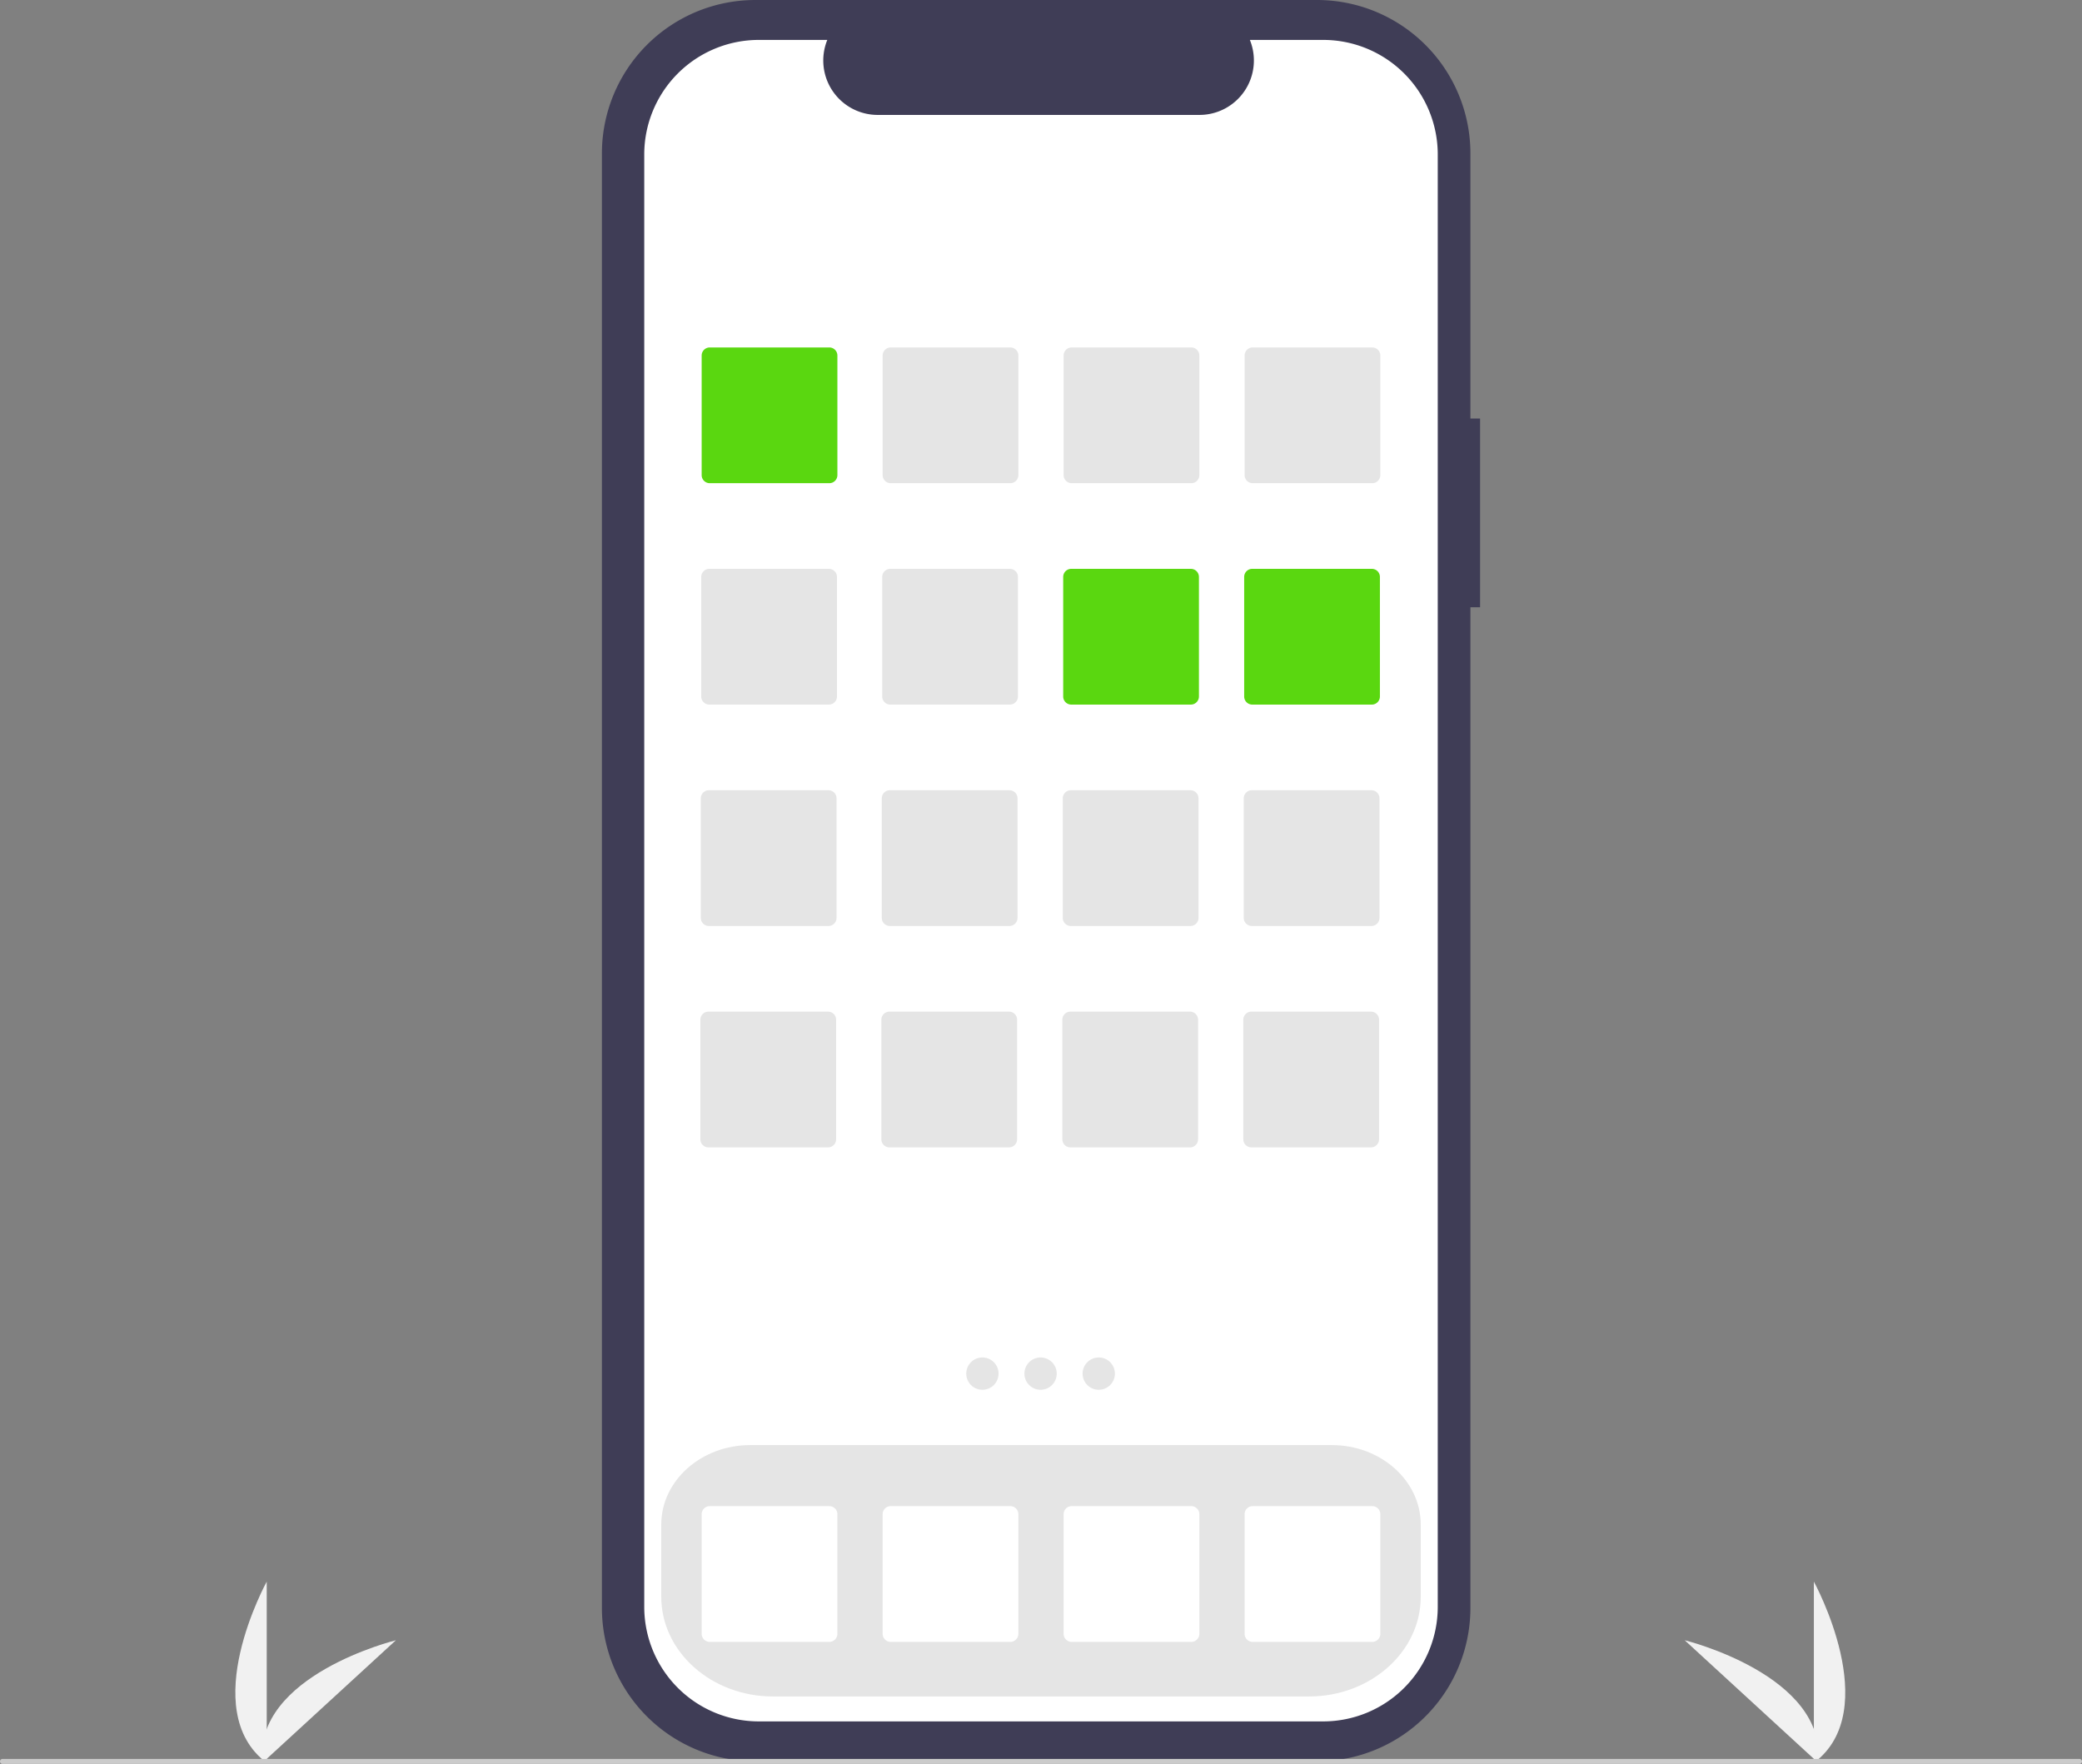 <svg xmlns="http://www.w3.org/2000/svg" width="831" height="704" viewBox="0 0 831 704">
  <rect x="0" y="0" width="831" height="704" fill="#808080" stroke="none"/>
  <g id="undraw_Mobile_apps_re_3wjf" transform="translate(0 0)">
    <path id="Path_52" data-name="Path 52" d="M908.476,788.577v-72.34S936.668,767.523,908.476,788.577Z" transform="translate(-184.5 -85.005)" fill="#f1f1f1"/>
    <path id="Path_53" data-name="Path 53" d="M910.218,788.564l-53.29-48.921S913.773,753.558,910.218,788.564Z" transform="translate(-184.5 -85.005)" fill="#f1f1f1"/>
    <path id="Path_54" data-name="Path 54" d="M290.959,788.577v-72.34S262.767,767.523,290.959,788.577Z" transform="translate(-184.5 -85.005)" fill="#f1f1f1"/>
    <path id="Path_55" data-name="Path 55" d="M289.218,788.564l53.29-48.921S285.662,753.558,289.218,788.564Z" transform="translate(-184.5 -85.005)" fill="#f1f1f1"/>
    <path id="Path_56" data-name="Path 56" d="M775.256,252.054h-3.862V146.245a61.239,61.239,0,0,0-61.239-61.239H485.984a61.239,61.239,0,0,0-61.239,61.239V726.72a61.239,61.239,0,0,0,61.239,61.239h224.17a61.239,61.239,0,0,0,61.24-61.239V327.37h3.862Z" transform="translate(-184.5 -85.005)" fill="#3f3d56"/>
    <path id="Path_57" data-name="Path 57" d="M712.625,100.938H683.363a21.728,21.728,0,0,1-20.117,29.933H534.822a21.728,21.728,0,0,1-20.117-29.934h-27.33a45.733,45.733,0,0,0-45.733,45.733V726.294a45.733,45.733,0,0,0,45.733,45.733h225.25a45.733,45.733,0,0,0,45.733-45.733h0V146.67a45.733,45.733,0,0,0-45.733-45.733Z" transform="translate(-184.5 -85.005)" fill="#fff"/>
    <path id="Path_58" data-name="Path 58" d="M706.983,762.075H493.017c-24.585,0-44.587-17.853-44.587-39.8V693.469c0-17.49,15.929-31.719,35.508-31.719H716.061c19.579,0,35.508,14.229,35.508,31.719v28.811C751.569,744.223,731.568,762.075,706.983,762.075Z" transform="translate(-184.5 -85.005)" fill="#e5e5e5"/>
    <path id="Path_59" data-name="Path 59" d="M515.509,277.85H467.782a3.229,3.229,0,0,1-3.225-3.225V226.9a3.229,3.229,0,0,1,3.225-3.225h47.727a3.229,3.229,0,0,1,3.225,3.225v47.728A3.229,3.229,0,0,1,515.509,277.85Z" transform="translate(-184.5 -85.005)" fill="#5ad710"/>
    <path id="Path_60" data-name="Path 60" d="M587.746,277.85H540.018a3.229,3.229,0,0,1-3.225-3.225V226.9a3.229,3.229,0,0,1,3.225-3.225h47.727a3.229,3.229,0,0,1,3.225,3.225v47.728A3.229,3.229,0,0,1,587.746,277.85Z" transform="translate(-184.5 -85.005)" fill="#e5e5e5"/>
    <path id="Path_61" data-name="Path 61" d="M659.982,277.85H612.254a3.229,3.229,0,0,1-3.225-3.225V226.9a3.229,3.229,0,0,1,3.225-3.225h47.727a3.229,3.229,0,0,1,3.225,3.225v47.728A3.229,3.229,0,0,1,659.982,277.85Z" transform="translate(-184.5 -85.005)" fill="#e5e5e5"/>
    <path id="Path_62" data-name="Path 62" d="M732.218,277.85H684.491a3.229,3.229,0,0,1-3.225-3.225V226.9a3.229,3.229,0,0,1,3.225-3.225h47.728a3.229,3.229,0,0,1,3.225,3.225v47.728a3.229,3.229,0,0,1-3.225,3.225Z" transform="translate(-184.5 -85.005)" fill="#e5e5e5"/>
    <path id="Path_63" data-name="Path 63" d="M515.339,366.211H467.611a3.229,3.229,0,0,1-3.225-3.225V315.258a3.229,3.229,0,0,1,3.225-3.225h47.728a3.229,3.229,0,0,1,3.225,3.225v47.728A3.229,3.229,0,0,1,515.339,366.211Z" transform="translate(-184.5 -85.005)" fill="#e5e5e5"/>
    <path id="Path_64" data-name="Path 64" d="M587.575,366.211H539.847a3.229,3.229,0,0,1-3.225-3.225V315.258a3.229,3.229,0,0,1,3.225-3.225h47.727a3.229,3.229,0,0,1,3.225,3.225v47.728a3.229,3.229,0,0,1-3.225,3.225Z" transform="translate(-184.5 -85.005)" fill="#e5e5e5"/>
    <path id="Path_65" data-name="Path 65" d="M659.811,366.211H612.084a3.229,3.229,0,0,1-3.225-3.225V315.258a3.229,3.229,0,0,1,3.225-3.225h47.727a3.229,3.229,0,0,1,3.225,3.225v47.728a3.229,3.229,0,0,1-3.225,3.225Z" transform="translate(-184.5 -85.005)" fill="#5ad710"/>
    <path id="Path_66" data-name="Path 66" d="M732.047,366.211H684.32a3.229,3.229,0,0,1-3.225-3.225V315.258a3.229,3.229,0,0,1,3.225-3.225h47.727a3.229,3.229,0,0,1,3.225,3.225v47.728A3.229,3.229,0,0,1,732.047,366.211Z" transform="translate(-184.5 -85.005)" fill="#5ad710"/>
    <path id="Path_67" data-name="Path 67" d="M515.168,454.571H467.44a3.229,3.229,0,0,1-3.225-3.225V403.619a3.229,3.229,0,0,1,3.225-3.225h47.728a3.229,3.229,0,0,1,3.225,3.225v47.727A3.229,3.229,0,0,1,515.168,454.571Z" transform="translate(-184.5 -85.005)" fill="#e5e5e5"/>
    <path id="Path_68" data-name="Path 68" d="M587.4,454.571H539.677a3.229,3.229,0,0,1-3.225-3.225V403.619a3.229,3.229,0,0,1,3.225-3.225H587.4a3.229,3.229,0,0,1,3.225,3.225v47.727A3.229,3.229,0,0,1,587.4,454.571Z" transform="translate(-184.5 -85.005)" fill="#e5e5e5"/>
    <path id="Path_69" data-name="Path 69" d="M659.64,454.571H611.913a3.229,3.229,0,0,1-3.225-3.225V403.619a3.229,3.229,0,0,1,3.225-3.225h47.727a3.229,3.229,0,0,1,3.225,3.225v47.728a3.229,3.229,0,0,1-3.225,3.225Z" transform="translate(-184.5 -85.005)" fill="#e5e5e5"/>
    <path id="Path_70" data-name="Path 70" d="M731.877,454.571H684.149a3.229,3.229,0,0,1-3.225-3.225V403.619a3.229,3.229,0,0,1,3.225-3.225h47.727a3.229,3.229,0,0,1,3.225,3.225v47.728a3.229,3.229,0,0,1-3.225,3.225Z" transform="translate(-184.5 -85.005)" fill="#e5e5e5"/>
    <path id="Path_71" data-name="Path 71" d="M515,542.931H467.27a3.229,3.229,0,0,1-3.225-3.225V491.979a3.229,3.229,0,0,1,3.225-3.225H515a3.229,3.229,0,0,1,3.225,3.225v47.727A3.229,3.229,0,0,1,515,542.931Z" transform="translate(-184.5 -85.005)" fill="#e5e5e5"/>
    <path id="Path_72" data-name="Path 72" d="M587.234,542.931H539.506a3.229,3.229,0,0,1-3.225-3.225V491.979a3.229,3.229,0,0,1,3.225-3.225h47.727a3.229,3.229,0,0,1,3.225,3.225v47.728a3.229,3.229,0,0,1-3.225,3.225Z" transform="translate(-184.5 -85.005)" fill="#e5e5e5"/>
    <path id="Path_73" data-name="Path 73" d="M659.47,542.931H611.742a3.229,3.229,0,0,1-3.225-3.225V491.979a3.229,3.229,0,0,1,3.225-3.225H659.47a3.229,3.229,0,0,1,3.225,3.225v47.728a3.229,3.229,0,0,1-3.225,3.225Z" transform="translate(-184.5 -85.005)" fill="#e5e5e5"/>
    <path id="Path_74" data-name="Path 74" d="M731.706,542.931H683.978a3.229,3.229,0,0,1-3.225-3.225V491.979a3.229,3.229,0,0,1,3.225-3.225h47.728a3.229,3.229,0,0,1,3.225,3.225v47.727a3.229,3.229,0,0,1-3.225,3.225Z" transform="translate(-184.5 -85.005)" fill="#e5e5e5"/>
    <path id="Path_75" data-name="Path 75" d="M515.509,740.291H467.782a3.229,3.229,0,0,1-3.225-3.225V689.339a3.229,3.229,0,0,1,3.225-3.225h47.727a3.229,3.229,0,0,1,3.225,3.225v47.727a3.229,3.229,0,0,1-3.225,3.225Z" transform="translate(-184.5 -85.005)" fill="#fff"/>
    <path id="Path_76" data-name="Path 76" d="M587.746,740.291H540.018a3.229,3.229,0,0,1-3.225-3.225V689.339a3.229,3.229,0,0,1,3.225-3.225h47.727a3.229,3.229,0,0,1,3.225,3.225v47.727a3.229,3.229,0,0,1-3.225,3.225Z" transform="translate(-184.5 -85.005)" fill="#fff"/>
    <path id="Path_77" data-name="Path 77" d="M659.982,740.291H612.254a3.229,3.229,0,0,1-3.225-3.225V689.339a3.229,3.229,0,0,1,3.225-3.225h47.727a3.229,3.229,0,0,1,3.225,3.225v47.727a3.229,3.229,0,0,1-3.225,3.225Z" transform="translate(-184.5 -85.005)" fill="#fff"/>
    <path id="Path_78" data-name="Path 78" d="M732.218,740.291H684.491a3.229,3.229,0,0,1-3.225-3.225V689.339a3.229,3.229,0,0,1,3.225-3.225h47.728a3.229,3.229,0,0,1,3.225,3.225v47.727a3.229,3.229,0,0,1-3.225,3.225Z" transform="translate(-184.5 -85.005)" fill="#fff"/>
    <circle id="Ellipse_9" data-name="Ellipse 9" cx="6.45" cy="6.45" r="6.45" transform="translate(385.661 541.772)" fill="#e5e5e5"/>
    <circle id="Ellipse_10" data-name="Ellipse 10" cx="6.45" cy="6.45" r="6.45" transform="translate(408.88 541.772)" fill="#e5e5e5"/>
    <circle id="Ellipse_11" data-name="Ellipse 11" cx="6.45" cy="6.45" r="6.45" transform="translate(432.098 541.772)" fill="#e5e5e5"/>
    <path id="Path_79" data-name="Path 79" d="M1014.5,789.005h-829a1,1,0,0,1,0-2h829a1,1,0,0,1,0,2Z" transform="translate(-184.5 -85.005)" fill="#cbcbcb"/>
  </g>
</svg>

